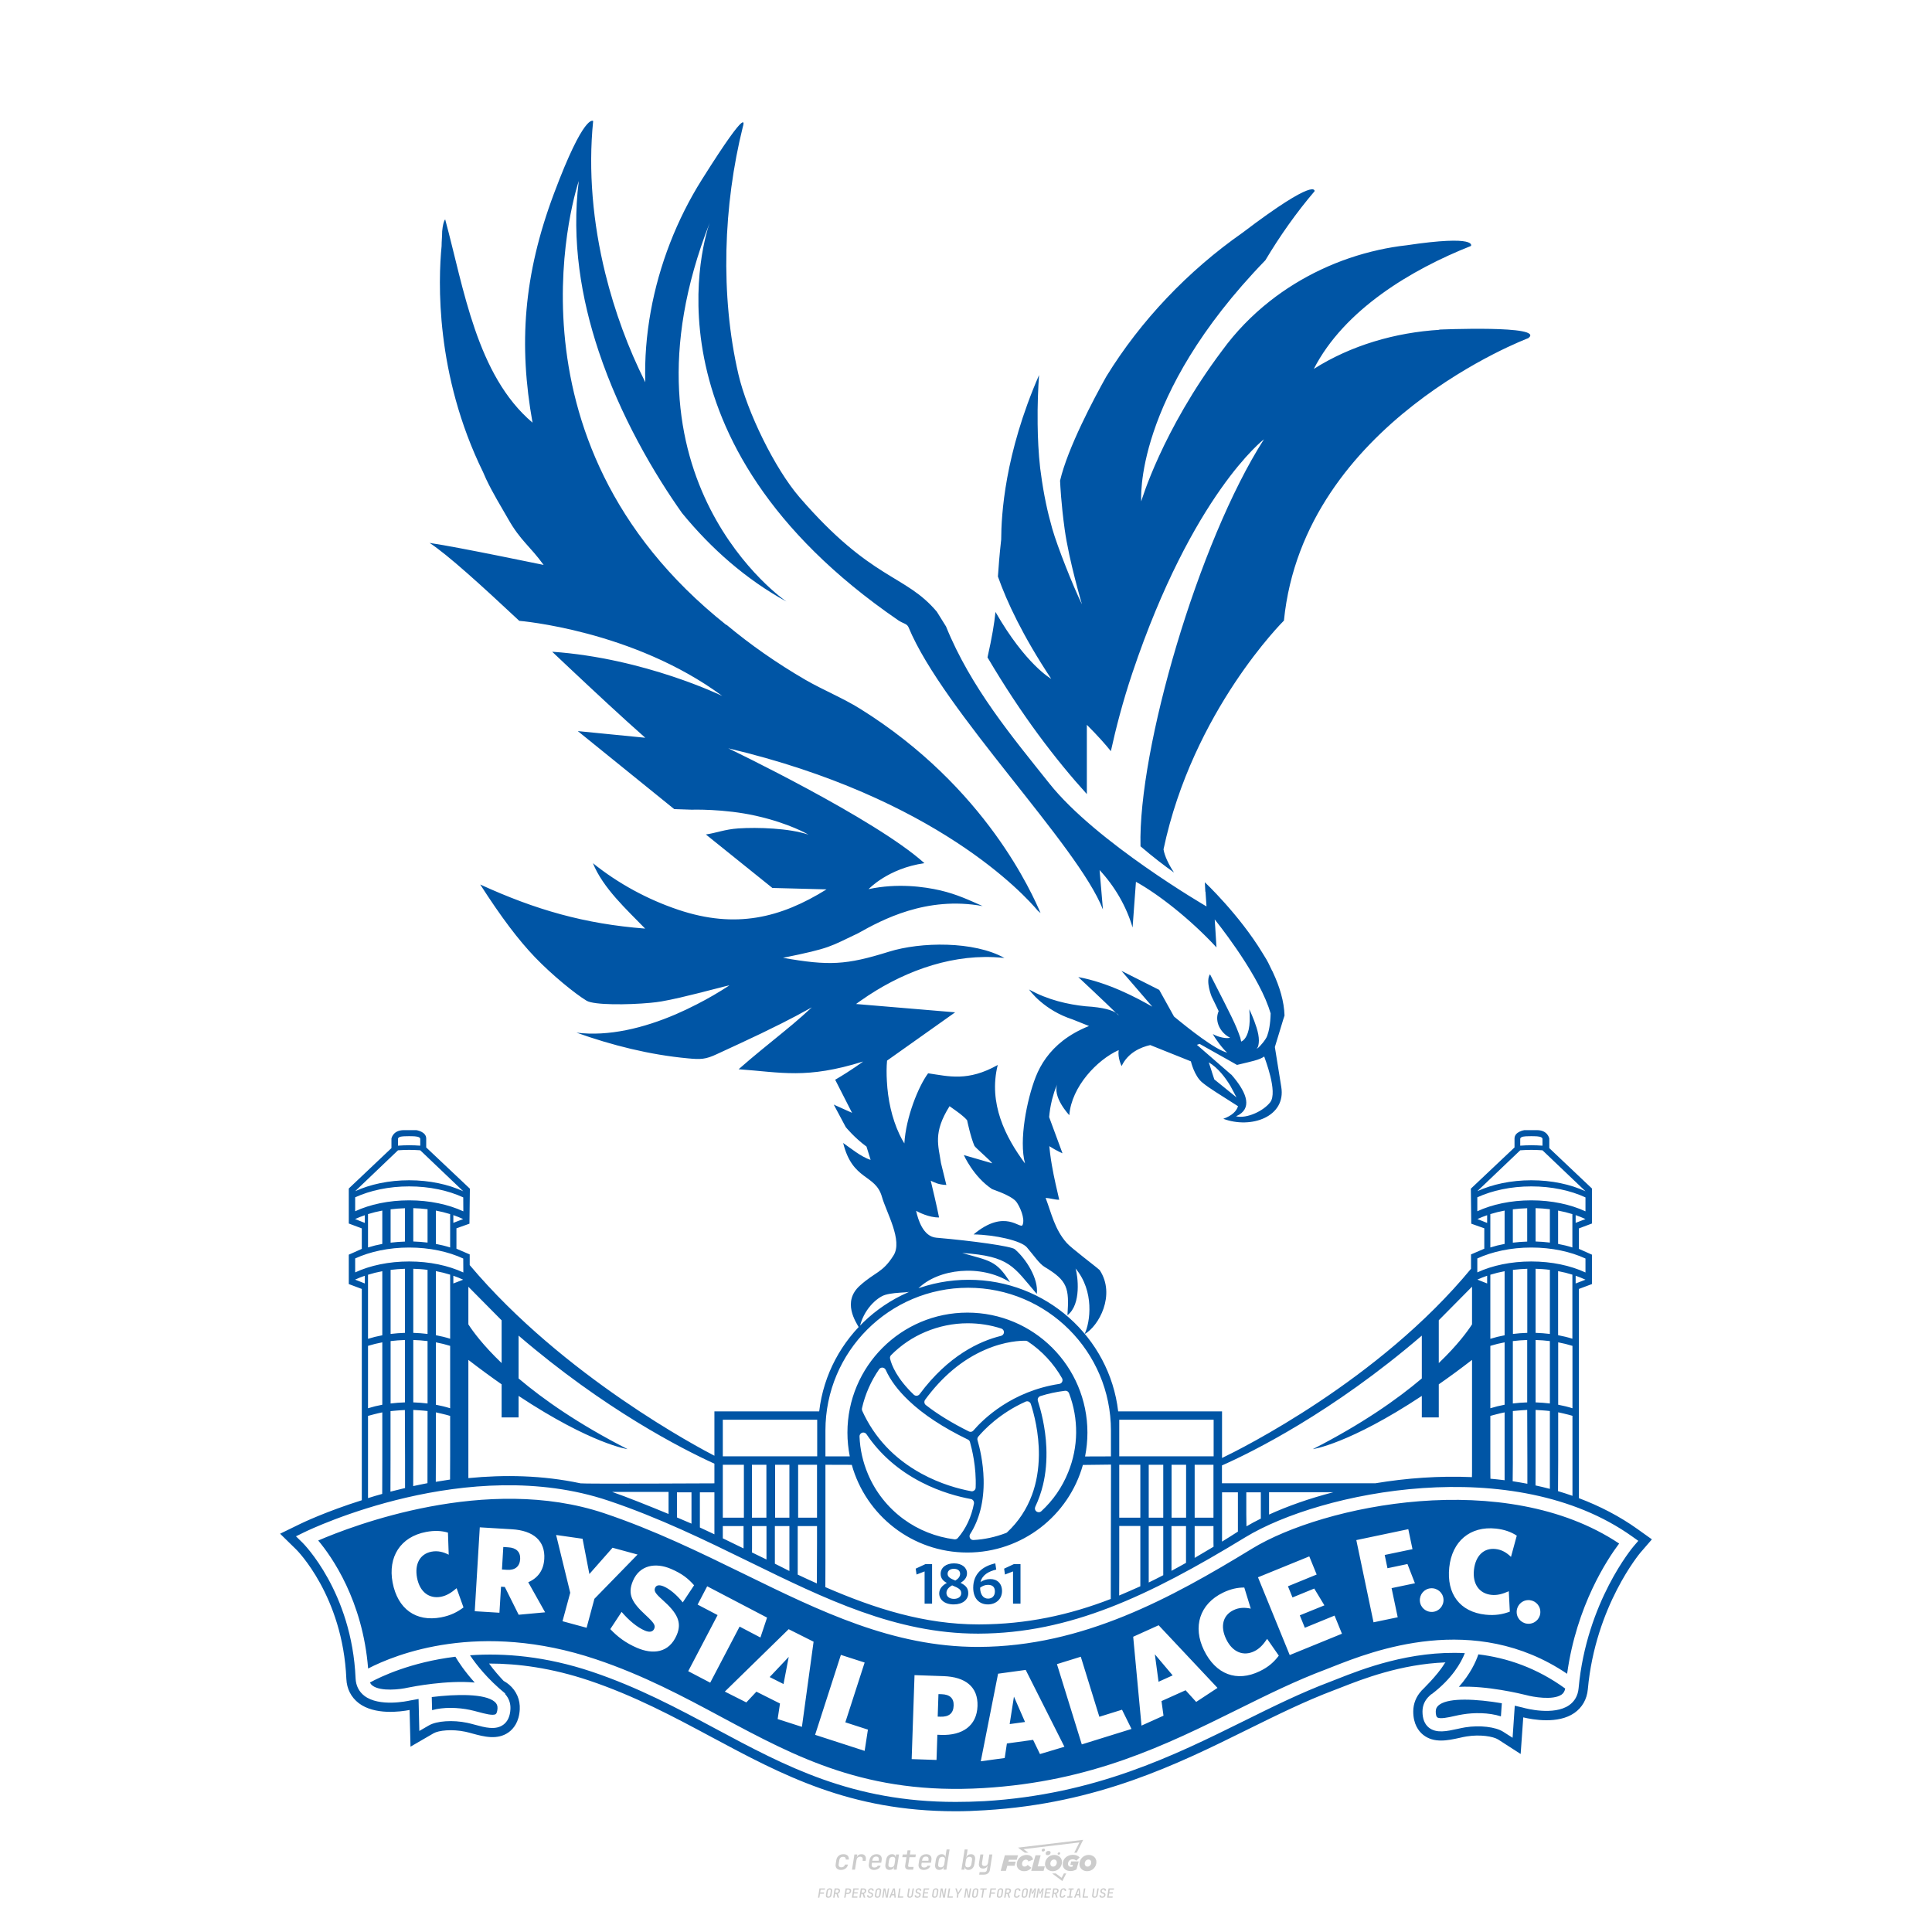 <?xml version="1.0" encoding="UTF-8"?>
<svg xmlns="http://www.w3.org/2000/svg" version="1.1" viewBox="0 0 800 800">
  <!-- Created by @FCLOGO 2024-12-16 GMT+8 17:12:03 . https://fclogo.top/ -->
<!-- FOR PERSONAL USE ONLY NOT FOR COMMERCIAL USE -->
  <path d="M348.219,774.301c-.786,0-1.375-.217-1.768-.652-.393-.435-.528-1.03-.406-1.786l.252-1.648c.122-.755.45-1.35.984-1.785.534-.435,1.194-.652,1.98-.652.755,0,1.329.199,1.722.595.393.397.551.938.475,1.625h-1.236c.03-.359-.055-.637-.257-.836-.202-.198-.498-.297-.887-.297-.42,0-.763.117-1.03.349-.267.233-.435.563-.503.99l-.263,1.659c-.069.435-.006.769.189,1.002.195.233.502.349.921.349.389,0,.715-.099.979-.297.263-.198.436-.48.521-.847h1.236c-.137.687-.467,1.231-.99,1.631-.523.401-1.162.6-1.917.6h-0ZM352.797,774.187l.996-6.294h1.19l-.195,1.19c.336-.87.973-1.304,1.911-1.304.671,0,1.169.208,1.493.624.324.416.429.986.315,1.71l-.069.423h-1.27l.057-.32c.069-.45.011-.795-.171-1.036-.183-.24-.477-.361-.881-.361-.405,0-.74.122-1.007.366-.267.245-.435.588-.503,1.03l-.63,3.971h-1.236v-0ZM361.906,774.301c-.77,0-1.346-.223-1.728-.669s-.515-1.036-.401-1.768l.252-1.648c.084-.488.257-.915.521-1.282s.601-.651,1.013-.852c.412-.202.873-.304,1.385-.304.77,0,1.349.224,1.734.669.385.446.517,1.036.395,1.768l-.172,1.121h-3.845l-.092.526c-.153.954.217,1.431,1.11,1.431.717,0,1.175-.248,1.373-.744h1.225c-.168.534-.503.96-1.007,1.276-.504.317-1.091.475-1.763.475h0ZM361.231,770.216l-.046.286,2.655-.012.046-.286c.069-.466.013-.822-.166-1.07-.179-.248-.486-.372-.921-.372-.443,0-.795.126-1.059.378-.263.252-.433.611-.509,1.076h0ZM368.326,774.301c-.633,0-1.103-.212-1.408-.635s-.397-1.001-.274-1.734l.274-1.774c.115-.733.393-1.312.836-1.74.442-.427.98-.641,1.613-.641.465,0,.83.119,1.093.354.263.236.391.557.383.962h.023l.172-1.202h1.236l-.996,6.294h-1.225l.195-1.201h-.023c-.122.412-.351.734-.687.967s-.74.349-1.213.349l0.0 0ZM368.932,773.226c.389,0,.715-.119.978-.355.263-.236.429-.572.498-1.007l.252-1.648c.069-.427.01-.761-.177-1.002-.187-.24-.475-.36-.864-.36-.397,0-.725.118-.984.354-.26.236-.423.572-.492,1.007l-.252,1.648c-.069.443-.013.78.166,1.013.179.233.471.349.876.349h0ZM376.348,774.187c-.572,0-.994-.157-1.264-.469-.271-.312-.361-.751-.269-1.316l.538-3.387h-1.739l.171-1.122h1.74l.275-1.716h1.236l-.275,1.716h2.472l-.183,1.122h-2.461l-.538,3.387c-.076.442.099.664.526.664h1.717l-.172,1.121h-1.774,0ZM382.504,774.301c-.77,0-1.346-.223-1.728-.669s-.515-1.036-.401-1.768l.252-1.648c.084-.488.257-.915.521-1.282s.601-.651,1.013-.852c.412-.202.873-.304,1.385-.304.77,0,1.349.224,1.734.669.385.446.517,1.036.395,1.768l-.172,1.121h-3.845l-.092.526c-.153.954.217,1.431,1.11,1.431.717,0,1.175-.248,1.373-.744h1.225c-.168.534-.503.96-1.007,1.276-.504.317-1.091.475-1.763.475h0ZM381.829,770.216l-.046.286,2.655-.012.046-.286c.069-.466.013-.822-.166-1.07-.179-.248-.486-.372-.921-.372-.443,0-.795.126-1.059.378-.263.252-.433.611-.509,1.076h0ZM388.924,774.301c-.633,0-1.101-.212-1.402-.635-.301-.423-.395-1.001-.28-1.734l.274-1.774c.115-.733.393-1.312.836-1.74.442-.427.98-.641,1.613-.641.465,0,.83.119,1.093.354.263.236.391.557.383.962h.023l.206-1.465.298-1.796h1.236l-1.327,8.354h-1.225l.195-1.201h-.023c-.122.412-.351.734-.687.967s-.74.349-1.213.349l0.0 0ZM389.531,773.226c.389,0,.715-.119.978-.355.263-.236.429-.572.498-1.007l.252-1.648c.076-.427.019-.761-.172-1.002-.191-.24-.48-.36-.87-.36-.397,0-.725.118-.984.354-.26.236-.423.572-.492,1.007l-.252,1.648c-.076.443-.023.78.16,1.013s.477.349.881.349h0ZM401.017,774.301c-.473,0-.839-.116-1.099-.349-.26-.233-.385-.555-.378-.967h-.011l-.195,1.201h-1.224l1.327-8.354h1.236l-.286,1.796-.274,1.465h.046c.122-.412.353-.735.692-.967.34-.232.742-.349,1.208-.349.633,0,1.1.214,1.402.641.301.428.395,1.007.281,1.74l-.275,1.774c-.115.733-.395,1.31-.841,1.734-.446.423-.982.635-1.608.635v-0ZM400.766,773.226c.397,0,.723-.116.979-.349.256-.233.422-.571.498-1.013l.252-1.648c.069-.435.011-.77-.171-1.007-.183-.236-.473-.354-.87-.354-.389,0-.715.12-.979.36s-.429.574-.498,1.002l-.252,1.648c-.069.435-.011.771.172,1.007.183.236.473.355.87.355h0ZM405.469,776.247l.172-1.064h1.934c.641,0,1.007-.302,1.099-.905l.103-.675.206-1.19h-.035c-.122.42-.347.744-.675.973-.328.229-.729.343-1.201.343-.626,0-1.093-.201-1.402-.601s-.41-.944-.303-1.631l.584-3.605h1.236l-.561,3.479c-.061.412,0,.732.183.961s.465.343.847.343c.389,0,.717-.122.984-.366.267-.244.431-.584.492-1.018l.538-3.399h1.236l-1.007,6.409c-.099.603-.37,1.078-.812,1.425-.443.347-1.0.521-1.671.521h-1.946ZM417.787,770.085h3.221l.537-1.855h-5.466l-1.708,6.442h2.147l.586-2.099h3.026l.439-1.708h-3.026l.244-.781h0ZM424.229,772.916c-.586,0-1.025-.39-1.025-1.123,0-.878.634-1.757,1.611-1.757.488,0,.878.244,1.025.781l1.952-.83c-.293-1.171-1.269-1.903-2.635-1.903-2.782,0-4.148,2.147-4.148,3.904s1.269,2.83,3.075,2.83c1.367,0,2.342-.586,2.977-1.415l-1.513-1.171c-.39.439-.83.683-1.318.683v0ZM430.915,768.231h-2.147l-1.757,6.442h5.124l.488-1.855h-2.928l1.22-4.587ZM439.748,771.013c0-1.659-1.318-2.928-3.221-2.928-2.196,0-3.807,1.806-3.807,3.807,0,1.659,1.318,2.928,3.221,2.928,2.196,0,3.807-1.806,3.807-3.807ZM434.917,771.696c0-.83.586-1.708,1.513-1.708.781,0,1.171.537,1.171,1.22,0,.83-.586,1.708-1.513,1.708-.781,0-1.171-.537-1.171-1.22ZM443.213,772.233h1.074l-.195.683c-.146.049-.342.098-.586.098-.683,0-1.269-.39-1.269-1.22,0-1.025.732-1.903,1.952-1.903.586,0,1.123.244,1.513.586l1.367-1.367c-.439-.537-1.513-1.074-2.733-1.074-2.587,0-4.295,1.757-4.295,3.855,0,2.05,1.611,2.879,3.221,2.879.927,0,1.855-.293,2.489-.683l.927-3.319h-3.123l-.342,1.464v0ZM450.777,768.084c-2.196,0-3.807,1.806-3.807,3.807,0,1.659,1.318,2.928,3.221,2.928,2.196,0,3.807-1.806,3.807-3.807,0-1.659-1.318-2.928-3.221-2.928ZM450.338,772.916c-.781,0-1.171-.537-1.171-1.22,0-.83.586-1.708,1.513-1.708.781,0,1.171.537,1.171,1.22,0,.83-.586,1.708-1.513,1.708ZM437.942,767.499c-.049.293.098.488.439.488s.537-.195.634-.488c.049-.244-.098-.488-.439-.488s-.586.244-.634.488ZM432.135,765.498c-.439,0-.732.244-.781.586s.098.586.537.586.732-.244.781-.586c.098-.342-.098-.586-.537-.586ZM433.013,767.303c-.098.537.146.878.83.878.634,0,1.074-.39,1.171-.878s-.146-.878-.83-.878-1.074.39-1.171.878ZM439.602,777.552l-2.44-1.806h-1.513l4.246,3.172,1.611-3.172h-.976l-.927,1.806h0ZM425.839,767.157l-2.001-1.464,23.132-2.782-2.147,4.246h1.025l2.684-5.319-26.988,3.221,2.782,2.099h1.513ZM338.719,785.785l.609-3.832h2.32l-.084.519h-1.764l-.184,1.145h1.627l-.084.525h-1.617l-.257,1.643h-.567,0ZM342.97,785.838c-.357,0-.623-.101-.798-.302-.175-.201-.234-.473-.178-.816l.268-1.701c.056-.343.203-.615.441-.816.238-.201.535-.302.892-.302s.623.1.798.299c.175.199.236.471.184.814l-.268,1.706c-.056.343-.204.615-.444.816-.24.201-.538.302-.895.302ZM343.049,785.334c.193,0,.348-.052.467-.158.119-.105.194-.257.226-.457l.268-1.701c.032-.199.005-.352-.079-.457-.084-.105-.222-.158-.415-.158s-.347.052-.465.158c-.117.105-.192.257-.223.457l-.268,1.701c-.032.2-.005.352.079.457s.22.158.409.158h0ZM344.996,785.785l.609-3.832h1.202c.238,0,.439.046.604.139.165.093.283.223.357.391s.091.366.052.593c-.038.259-.14.484-.304.675-.165.191-.366.321-.604.391l.535,1.643h-.619l-.478-1.575h-.541l-.247,1.575h-.567ZM345.888,783.707h.635c.189,0,.349-.056.48-.168.131-.112.211-.262.239-.451.032-.193,0-.345-.094-.459-.095-.114-.236-.171-.425-.171h-.635l-.2,1.249ZM349.545,785.785l.609-3.832h1.254c.371,0,.651.105.84.315.189.21.255.49.199.84-.038.234-.122.438-.249.611s-.29.307-.488.402c-.198.095-.419.142-.664.142h-.693l-.241,1.522h-.567ZM350.432,783.754h.693c.192,0,.357-.059.493-.176.136-.117.22-.274.252-.47s-.002-.352-.1-.47-.245-.176-.441-.176h-.688l-.21,1.291v0ZM352.747,785.785l.609-3.832h2.252l-.079.504h-1.695l-.173,1.087h1.512l-.079.499h-1.512l-.194,1.239h1.69l-.079.504h-2.252ZM355.843,785.785l.609-3.832h1.202c.238,0,.439.046.604.139.165.093.283.223.357.391s.091.366.052.593c-.038.259-.14.484-.304.675-.165.191-.366.321-.604.391l.535,1.643h-.619l-.478-1.575h-.541l-.247,1.575h-.567ZM356.736,783.707h.635c.189,0,.349-.056.48-.168.131-.112.211-.262.239-.451.032-.193,0-.345-.094-.459-.095-.114-.236-.171-.425-.171h-.635l-.2,1.249ZM360.132,785.838c-.385,0-.674-.095-.866-.286-.192-.191-.264-.451-.215-.779h.567c-.028.175.011.312.116.412.105.1.266.149.483.149.203,0,.37-.049.501-.147.131-.098.211-.233.239-.404.021-.15.001-.279-.06-.386-.061-.107-.158-.181-.291-.223l-.457-.136c-.266-.08-.462-.217-.588-.409-.126-.192-.17-.42-.131-.682.035-.21.112-.394.231-.551s.273-.28.462-.367.402-.131.64-.131c.35,0,.616.095.798.286.182.191.248.444.2.759h-.567c.028-.168-.003-.3-.092-.396-.089-.096-.23-.144-.422-.144-.189,0-.343.045-.462.134-.119.089-.189.214-.21.375-.025.151-.007.279.052.386s.158.181.294.223l.467.147c.262.081.456.217.58.409.124.193.165.422.123.688-.035.217-.116.406-.241.567-.126.161-.288.286-.485.375-.198.089-.419.134-.664.134l-0.0 0ZM363.265,785.838c-.357,0-.623-.101-.798-.302-.175-.201-.234-.473-.178-.816l.268-1.701c.056-.343.203-.615.441-.816.238-.201.535-.302.892-.302s.623.1.798.299c.175.199.236.471.184.814l-.268,1.706c-.056.343-.204.615-.444.816-.24.201-.538.302-.895.302ZM363.344,785.334c.193,0,.348-.052.467-.158.119-.105.194-.257.226-.457l.268-1.701c.032-.199.005-.352-.079-.457-.084-.105-.222-.158-.415-.158s-.347.052-.465.158c-.117.105-.192.257-.223.457l-.268,1.701c-.032.2-.005.352.079.457s.22.158.409.158h0ZM365.275,785.785l.609-3.832h.709l.619,3.186c.007-.098.017-.217.029-.357.012-.14.027-.285.045-.435.018-.151.037-.289.058-.415l.315-1.979h.525l-.609,3.832h-.709l-.614-3.186c-.007.095-.017.209-.029.344s-.027.276-.045.423c-.018.147-.037.283-.058.409l-.315,2.01h-.53,0ZM368.225,785.785l1.585-3.832h.745l.373,3.832h-.562l-.073-.971h-1.087l-.388.971h-.593,0ZM369.385,784.342h.871l-.089-1.102c-.018-.196-.03-.365-.037-.509-.007-.143-.011-.243-.011-.299-.018.056-.052.156-.102.299s-.115.311-.192.504l-.441,1.107h0ZM371.721,785.785l.609-3.832h.567l-.525,3.312h1.674l-.079.52h-2.247ZM376.678,785.838c-.367,0-.634-.101-.8-.302-.166-.201-.221-.475-.165-.821l.436-2.761h.567l-.436,2.755c-.032.196-.008.35.071.462.079.112.214.168.407.168s.347-.056.465-.168c.117-.112.192-.266.223-.462l.435-2.755h.567l-.436,2.761c-.056.35-.2.625-.433.824-.233.199-.533.299-.9.299h0ZM379.844,785.838c-.385,0-.674-.095-.866-.286-.192-.191-.264-.451-.215-.779h.567c-.028.175.011.312.116.412.105.1.266.149.483.149.203,0,.37-.049.501-.147.131-.098.211-.233.239-.404.021-.15.001-.279-.06-.386-.061-.107-.158-.181-.291-.223l-.457-.136c-.266-.08-.462-.217-.588-.409-.126-.192-.17-.42-.131-.682.035-.21.112-.394.231-.551s.273-.28.462-.367.402-.131.64-.131c.35,0,.616.095.798.286.182.191.248.444.2.759h-.567c.028-.168-.003-.3-.092-.396-.089-.096-.23-.144-.422-.144-.189,0-.343.045-.462.134-.119.089-.189.214-.21.375-.025.151-.007.279.052.386s.158.181.294.223l.467.147c.262.081.456.217.58.409.124.193.165.422.123.688-.035.217-.116.406-.241.567-.126.161-.288.286-.485.375-.198.089-.419.134-.664.134l-0.0 0ZM381.906,785.785l.609-3.832h2.252l-.079.504h-1.695l-.173,1.087h1.512l-.079.499h-1.512l-.194,1.239h1.69l-.079.504h-2.252ZM386.943,785.838c-.357,0-.623-.101-.798-.302-.175-.201-.234-.473-.178-.816l.268-1.701c.056-.343.203-.615.441-.816.238-.201.535-.302.892-.302s.623.1.798.299c.175.199.236.471.184.814l-.268,1.706c-.056.343-.204.615-.444.816-.24.201-.538.302-.895.302ZM387.021,785.334c.193,0,.348-.052.467-.158.119-.105.194-.257.226-.457l.268-1.701c.032-.199.005-.352-.079-.457-.084-.105-.222-.158-.415-.158s-.347.052-.465.158c-.117.105-.192.257-.223.457l-.268,1.701c-.032.2-.005.352.079.457s.22.158.409.158h0ZM388.953,785.785l.609-3.832h.709l.619,3.186c.007-.098.017-.217.029-.357.012-.14.027-.285.045-.435.018-.151.037-.289.058-.415l.315-1.979h.525l-.609,3.832h-.709l-.614-3.186c-.007.095-.017.209-.029.344s-.027.276-.045.423c-.018.147-.037.283-.058.409l-.315,2.01h-.53ZM392.249,785.785l.609-3.832h.567l-.525,3.312h1.674l-.079.52h-2.247ZM396.117,785.785l.22-1.412-.751-2.42h.577l.446,1.449c.028.095.05.184.066.268.016.084.025.147.029.189.018-.042.046-.105.087-.189.04-.084.088-.173.144-.268l.898-1.449h.598l-1.528,2.42-.22,1.412h-.567ZM399.217,785.785l.609-3.832h.709l.619,3.186c.007-.098.017-.217.029-.357.012-.14.027-.285.044-.435.018-.151.037-.289.058-.415l.315-1.979h.525l-.609,3.832h-.709l-.614-3.186c-.007.095-.017.209-.029.344s-.027.276-.045.423c-.018.147-.037.283-.058.409l-.315,2.01h-.53 0ZM403.505,785.838c-.357,0-.623-.101-.798-.302-.175-.201-.234-.473-.178-.816l.268-1.701c.056-.343.203-.615.441-.816.238-.201.535-.302.892-.302.357,0,.623.1.798.299.175.199.236.471.184.814l-.268,1.706c-.056.343-.204.615-.444.816-.239.201-.538.302-.895.302h0ZM403.584,785.334c.193,0,.348-.052.467-.158.119-.105.194-.257.226-.457l.268-1.701c.032-.199.005-.352-.079-.457-.084-.105-.222-.158-.415-.158-.193,0-.347.052-.465.158-.117.105-.191.257-.223.457l-.268,1.701c-.032.2-.005.352.079.457.084.105.22.158.409.158h0ZM406.381,785.785l.525-3.312h-1.023l.084-.519h2.619l-.084.519h-1.029l-.525,3.312h-.567ZM409.518,785.785l.609-3.832h2.32l-.084.519h-1.764l-.184,1.145h1.627l-.084.525h-1.617l-.257,1.643h-.567,0ZM413.769,785.838c-.357,0-.623-.101-.798-.302-.175-.201-.234-.473-.178-.816l.268-1.701c.056-.343.203-.615.441-.816.238-.201.535-.302.892-.302.357,0,.623.1.798.299.175.199.236.471.184.814l-.268,1.706c-.056.343-.204.615-.444.816-.239.201-.538.302-.895.302h0ZM413.848,785.334c.193,0,.348-.052.467-.158.119-.105.194-.257.226-.457l.268-1.701c.032-.199.005-.352-.079-.457-.084-.105-.222-.158-.415-.158-.193,0-.347.052-.465.158-.117.105-.191.257-.223.457l-.268,1.701c-.032.2-.005.352.079.457.084.105.22.158.409.158h0ZM415.795,785.785l.609-3.832h1.202c.238,0,.439.046.604.139.164.093.283.223.357.391s.091.366.053.593c-.039.259-.14.484-.304.675-.165.191-.366.321-.604.391l.535,1.643h-.619l-.478-1.575h-.541l-.247,1.575h-.567 0ZM416.688,783.707h.635c.189,0,.349-.056.48-.168.131-.112.211-.262.239-.451.032-.193,0-.345-.095-.459-.094-.114-.236-.171-.425-.171h-.635l-.199,1.249h0ZM420.905,785.838c-.36,0-.631-.101-.811-.302-.18-.201-.242-.473-.186-.816l.268-1.701c.056-.346.206-.619.449-.819s.545-.299.906-.299c.357,0,.625.101.806.302.18.201.242.473.186.816h-.567c.031-.199.003-.352-.087-.457-.089-.105-.228-.158-.417-.158-.193,0-.351.052-.475.158-.124.105-.202.255-.234.451l-.268,1.706c-.032.2-.003.352.087.457.089.105.23.158.423.158s.35-.052.472-.158.199-.257.231-.457h.567c-.035.228-.115.425-.239.593s-.281.298-.47.388c-.189.091-.402.136-.64.136h0ZM424.034,785.838c-.357,0-.623-.101-.798-.302-.175-.201-.234-.473-.178-.816l.268-1.701c.056-.343.203-.615.441-.816.238-.201.535-.302.892-.302.357,0,.623.1.798.299.175.199.236.471.184.814l-.268,1.706c-.056.343-.204.615-.444.816-.239.201-.538.302-.895.302h0ZM424.112,785.334c.193,0,.348-.052.467-.158.119-.105.194-.257.226-.457l.268-1.701c.032-.199.005-.352-.079-.457-.084-.105-.222-.158-.415-.158-.193,0-.347.052-.465.158-.117.105-.191.257-.223.457l-.268,1.701c-.032.2-.005.352.079.457.084.105.22.158.409.158h0ZM425.965,785.785l.609-3.832h.687l.184,1.228c.021.119.037.23.047.333.011.103.019.183.026.239.018-.056.047-.136.089-.241.042-.105.091-.217.147-.336l.567-1.223h.709l-.609,3.832h-.535l.204-1.291c.025-.168.058-.352.1-.554.042-.201.087-.404.136-.609s.096-.4.142-.585c.045-.185.087-.348.126-.488l-.855,1.863h-.551l-.283-1.863c-.004.136-.011.295-.021.475s-.024.372-.039.575c-.016.203-.035.407-.058.611-.023.205-.048.396-.076.575l-.205,1.291h-.541ZM429.115,785.785l.609-3.832h.687l.184,1.228c.021.119.037.23.047.333.011.103.019.183.026.239.018-.056.047-.136.089-.241.042-.105.091-.217.147-.336l.567-1.223h.709l-.609,3.832h-.535l.204-1.291c.025-.168.058-.352.1-.554.042-.201.087-.404.136-.609s.096-.4.142-.585c.045-.185.087-.348.126-.488l-.855,1.863h-.551l-.283-1.863c-.004.136-.011.295-.021.475s-.024.372-.039.575c-.016.203-.035.407-.058.611-.023.205-.048.396-.076.575l-.205,1.291h-.541ZM432.411,785.785l.609-3.832h2.252l-.079.504h-1.696l-.173,1.087h1.512l-.079.499h-1.512l-.194,1.239h1.69l-.079.504h-2.252,0ZM435.507,785.785l.609-3.832h1.202c.238,0,.439.046.604.139.164.093.283.223.357.391s.091.366.053.593c-.039.259-.14.484-.304.675-.165.191-.366.321-.604.391l.535,1.643h-.619l-.478-1.575h-.541l-.247,1.575h-.567 0ZM436.4,783.707h.635c.189,0,.349-.056.48-.168.131-.112.211-.262.239-.451.032-.193,0-.345-.095-.459-.094-.114-.236-.171-.425-.171h-.635l-.199,1.249h0ZM439.801,785.838c-.36,0-.631-.101-.811-.302-.18-.201-.242-.473-.186-.816l.268-1.701c.056-.346.206-.619.449-.819s.545-.299.906-.299c.357,0,.625.101.806.302.18.201.242.473.186.816h-.567c.031-.199.003-.352-.087-.457-.089-.105-.228-.158-.417-.158-.193,0-.351.052-.475.158-.124.105-.202.255-.234.451l-.268,1.706c-.032.2-.003.352.087.457.089.105.23.158.423.158s.35-.052.472-.158.199-.257.231-.457h.567c-.035.228-.115.425-.239.593s-.281.298-.47.388c-.189.091-.402.136-.64.136h0ZM441.879,785.785l.079-.504h.777l.446-2.824h-.777l.084-.504h2.126l-.084.504h-.777l-.446,2.824h.777l-.079.504h-2.126 0ZM444.74,785.785l1.585-3.832h.745l.373,3.832h-.562l-.073-.971h-1.087l-.388.971h-.593,0ZM445.9,784.342h.871l-.089-1.102c-.017-.196-.03-.365-.037-.509-.007-.143-.01-.243-.01-.299-.018.056-.052.156-.102.299s-.115.311-.192.504l-.441,1.107h0ZM448.235,785.785l.609-3.832h.567l-.525,3.312h1.674l-.079.52h-2.247,0ZM453.193,785.838c-.368,0-.634-.101-.8-.302-.166-.201-.221-.475-.165-.821l.436-2.761h.567l-.436,2.755c-.032.196-.008.35.071.462.079.112.214.168.407.168s.347-.056.465-.168c.117-.112.192-.266.223-.462l.436-2.755h.567l-.436,2.761c-.056.35-.2.625-.433.824-.233.199-.533.299-.9.299h-0ZM456.358,785.838c-.385,0-.674-.095-.866-.286-.193-.191-.264-.451-.215-.779h.567c-.028.175.011.312.115.412.105.1.266.149.483.149.203,0,.37-.049.501-.147s.211-.233.239-.404c.021-.15.001-.279-.06-.386s-.158-.181-.291-.223l-.457-.136c-.266-.08-.462-.217-.588-.409-.126-.192-.17-.42-.131-.682.035-.21.112-.394.231-.551s.273-.28.462-.367c.189-.087.402-.131.64-.131.35,0,.616.095.798.286.182.191.248.444.199.759h-.567c.028-.168-.003-.3-.092-.396-.089-.096-.23-.144-.423-.144-.189,0-.343.045-.462.134-.119.089-.189.214-.21.375-.025.151-.007.279.052.386s.158.181.294.223l.467.147c.262.081.456.217.58.409.124.193.165.422.124.688-.035.217-.116.406-.241.567-.126.161-.288.286-.485.375-.198.089-.419.134-.664.134l0.0 0ZM458.421,785.785l.609-3.832h2.252l-.079.504h-1.696l-.173,1.087h1.512l-.079.499h-1.512l-.194,1.239h1.69l-.079.504h-2.252,0Z" style="fill: #ccc;"/>
  <path d="M678.176,633.236l-.001-0c-7.561-5.407-15.778-9.625-24.375-12.875v-86.642l5.39-2.017v-12.17l-5.39-2.399v-8.484l5.39-2.017v-14.5l-17.664-16.725v-3.964s-.591-3.477-5.112-3.477h-5.216s-4.068.591-4.068,3.477v3.686l-18.081,17.073.174,14.5,5.39,1.913v8.45l-5.494,2.365v5.943c-38.09,46.187-95.419,74.666-103.099,78.35v-19.304h-43.006c-3.567-30.662-29.909-54.488-61.901-54.488s-58.334,23.826-61.901,54.488h-43.389v18.371c-5.72-2.94-62.507-32.807-101.326-78.94v-4.42l-5.442-2.342c-.017-.023-.035-.045-.052-.068v-8.404l5.39-1.913.174-14.5-18.081-17.073v-3.686c0-2.886-4.068-3.477-4.068-3.477h-5.216c-4.52,0-5.111,3.477-5.111,3.477v3.964l-17.664,16.725v14.5l5.39,2.017v8.485l-5.39,2.399v12.17l5.39,2.017v87.496c-14.776,4.66-24.463,9.296-25.488,9.795l-8.345,4.068,6.641,6.502c.209.174,19.333,19.229,20.794,53.584.174,4.173,1.982,7.65,5.146,10.084,6.607,5.007,17.282,3.547,21.037,2.817l.383,15.195,9.527-5.529c2.156-1.252,7.684-1.808,13.179-.661.974.209,1.982.487,2.99.765,4.625,1.252,10.362,2.817,15.021-.591,1.912-1.426,4.242-4.173,4.52-9.423.209-3.999-1.356-7.615-4.381-10.223-.694-.594-1.48-1.109-2.315-1.582-1.586-1.689-4.057-4.452-6.014-7.179,12.035-.007,25.95,1.837,41.397,7.022,18.916,6.363,35.05,15.021,50.628,23.367,29.452,15.787,57.374,30.773,101.082,30.773,3.929,0,7.963-.139,12.24-.417,46.768-2.782,79.767-19.09,108.836-33.485,12.205-6.016,23.749-11.718,35.641-16.204.869-.313,1.878-.73,3.06-1.182,8.442-3.32,24.53-9.649,43.145-10.35-.189.202-.371.41-.514.649-2.817,4.729-9.493,11.127-9.493,11.127l.042.001c-2.152,2.328-3.38,5.269-3.38,8.553,0,5.251,2.226,8.137,4.068,9.632,4.486,3.616,10.293,2.33,14.952,1.321,1.043-.243,2.086-.487,3.06-.626,5.564-.904,11.023-.035,13.109,1.287l9.284,5.981,1.078-15.161c3.929.939,14.396,2.851,21.141-1.808,3.269-2.295,5.216-5.668,5.598-9.841,3.13-34.494,21.663-56.435,21.837-56.643l4.694-5.424-5.841-4.173ZM652.444,531.458v-3.199h0c1.426.487,2.782,1.043,4.068,1.634l-4.068,1.565ZM652.444,506.353v-3.199h0c1.426.487,2.782,1.043,4.068,1.634l-4.068,1.565ZM629.495,471.615c0-1.113,2.26-1.078,2.886-1.113.591-.035,1.148-.035,1.739-.035.556,0,1.147.035,1.704.035.591.035,2.886.07,2.886,1.113v2.782c-1.53-.104-3.06-.174-4.625-.174-1.53,0-3.095.07-4.59.174v-2.782ZM629.494,476.31c1.495-.104,3.06-.174,4.59-.174,1.565,0,3.095.07,4.625.174l17.803,16.969c-6.155-2.851-13.943-4.555-22.428-4.555-8.449,0-16.204,1.704-22.358,4.52l17.768-16.934ZM611.726,495.782c6.155-2.817,13.909-4.52,22.358-4.52,8.484,0,16.273,1.704,22.428,4.555v5.772c-6.155-2.851-13.944-4.555-22.428-4.555-8.449,0-16.204,1.669-22.358,4.52v-5.772ZM651.088,502.736v13.805c-1.878-.591-3.86-1.078-5.911-1.46v-13.804c2.051.383,4.033.869,5.911,1.46ZM641.769,500.72v13.804c-1.912-.243-3.894-.382-5.911-.452v-13.805c2.017.07,3.999.209,5.911.452ZM632.381,500.302v13.805c-2.017.07-3.999.209-5.946.452v-13.805c1.912-.243,3.894-.383,5.946-.452ZM623.027,501.276v13.804c-2.051.383-4.033.869-5.911,1.46v-13.805c1.878-.591,3.86-1.078,5.911-1.46ZM611.761,504.788c1.286-.591,2.608-1.113,4.033-1.599v3.199l-4.033-1.599ZM611.726,521.096c6.155-2.817,13.909-4.52,22.358-4.52,8.484,0,16.273,1.704,22.428,4.555v5.772c-6.155-2.851-13.944-4.555-22.428-4.555-8.449,0-16.204,1.669-22.358,4.52v-5.772ZM645.212,604.688v-19.89s4.033.869,5.911,1.46v33.138c-1.982-.695-3.964-1.356-5.981-1.947,0-1.565.07-12.761.07-12.761ZM645.177,552.878v-26.531c2.051.383,4.033.869,5.911,1.46v26.531c-1.878-.591-3.86-1.078-5.911-1.46ZM645.212,581.669v-25.835c2.051.383,4.033.869,5.911,1.46v25.835c-1.878-.591-3.86-1.078-5.911-1.46ZM635.858,580.695v-25.835c2.017.07,3.999.209,5.911.452v25.835c-1.912-.243-3.894-.383-5.911-.452ZM641.769,584.277v32.234c-1.982-.521-3.964-1.008-5.946-1.426,0-1.53.035-9.354.035-9.354v-21.906s3.999.209,5.911.452ZM635.858,551.904v-26.531c.974.035,1.947.07,2.886.139,1.008.07,2.051.174,3.025.313v26.531c-1.912-.243-3.894-.383-5.911-.452ZM632.381,554.86v25.835c-2.017.07-3.999.209-5.946.452v-25.835c1.912-.243,3.894-.383,5.946-.452ZM626.47,552.356v-26.531c1.947-.243,3.929-.382,5.946-.452v26.531c-2.051.07-4.034.209-5.946.452ZM632.381,583.825l.07,21.906v8.658c-2.017-.382-4.034-.73-6.085-1.043,0-1.982.07-7.615.07-7.615v-21.454s3.929-.383,5.946-.452ZM617.116,583.129v-25.835c1.878-.591,3.86-1.078,5.911-1.46v25.835c-2.051.383-4.033.869-5.911,1.46ZM623.027,584.833v28.096c-1.947-.243-3.929-.452-5.876-.626,0-2.643-.035-3.095-.035-3.095v-22.915s3.86-1.078,5.911-1.46ZM617.116,554.373v-26.531c1.878-.591,3.86-1.078,5.911-1.46v26.531c-2.051.383-4.034.869-5.911,1.46ZM615.794,528.259v3.199l-4.033-1.599c1.286-.591,2.608-1.113,4.033-1.599ZM595.766,546.688l13.77-13.909v15.613c-1.878,2.921-6.05,8.623-13.77,16.03v-17.734ZM505.985,606.809c12.344-5.459,45.656-21.872,82.757-53.758v17.734c-10.258,8.693-24.792,18.881-45.134,29.278,0,0,14.952-2.086,45.134-22.045v8.902h7.024v-13.7c4.347-3.025,8.902-6.363,13.77-10.119v46.455l-.035,2.086c-13.63-.591-27.226.417-39.918,2.538h-63.598v-7.372ZM552.092,617.901c-9.945,2.573-18.985,5.772-26.601,9.249v-9.249h26.601ZM522.084,617.936v10.884c-2.121,1.043-4.103,2.121-5.946,3.199l-.07-4.868v-9.215h6.016ZM512.591,617.936v16.273c-2.191,1.426-4.381,2.782-6.572,4.138v-20.411h6.572ZM463.459,587.893h39.084v15.126h-39.084v-15.126ZM494.684,631.914h7.789v6.85l.035,1.704c-2.643,1.565-5.251,3.129-7.824,4.625v-13.179ZM494.684,628.437v-21.906h7.789v21.906h-7.789ZM485.122,628.437v-21.906h6.016v21.906h-6.016ZM491.102,631.914v13.039h0v2.191c-2.017,1.147-4.034,2.225-6.016,3.303v-18.533h6.016ZM475.664,628.437v-21.906h6.016v21.906h-6.016ZM481.679,631.914v20.341c-2.017,1.043-3.999,2.051-6.016,3.025v-23.367h6.016ZM463.459,606.531h8.728v21.906h-8.728v-21.906ZM463.459,651.247v-19.368h8.728v24.966c-2.469,1.113-6.92,3.06-8.763,3.825l.035-9.423ZM341.791,592.344c0-32.651,26.462-59.112,59.112-59.112s59.112,26.461,59.112,59.112v10.71l-10.71.035c.626-3.199.974-6.502.974-9.875,0-27.435-22.254-49.689-49.689-49.689s-49.689,22.254-49.689,49.689c0,3.373.348,6.641.974,9.841h-10.084v-10.71ZM383.066,579.617c7.059-9.632,15.369-16.586,24.723-20.654,8.484-3.721,15.161-3.825,16.934-3.79.313.035.591.104.835.278,5.842,3.86,10.745,9.145,14.222,15.265.243.452.243,1.008.035,1.46-.209.452-.66.8-1.182.869-19.681,3.025-31.434,14.5-35.572,19.298-.278.348-.73.556-1.182.556-.243,0-.487-.07-.696-.174-6.92-3.442-12.9-7.093-17.803-10.918-.696-.522-.8-1.495-.313-2.191h-0ZM414.5,553.156c-8.832,2.156-21.837,8.137-33.729,24.166-.278.348-.696.591-1.147.626h-.139c-.383,0-.765-.139-1.078-.417-7.093-6.78-9.215-12.274-9.841-14.917-.139-.556.035-1.113.417-1.495,4.068-4.103,8.832-7.337,14.187-9.597,5.633-2.365,11.509-3.582,17.56-3.582,4.764,0,9.423.73,13.909,2.191.661.209,1.113.869,1.078,1.565-.035.696-.521,1.287-1.217,1.46ZM376.32,580c6.05,5.772,14.291,11.162,24.479,16.099.417.174.696.556.835.974.8,2.851,2.712,10.397,2.365,18.916,0,.487-.243.904-.591,1.182-.278.209-.626.348-.974.348-.069,0-.174-.035-.278-.035-5.042-.939-12.692-2.956-20.689-7.337h-0c-11.162-6.12-19.403-14.848-24.445-25.975-.139-.313-.174-.661-.104-1.008,1.287-5.772,3.755-11.37,7.128-16.204.313-.452.869-.73,1.426-.661.556.07,1.043.417,1.286.939,1.912,4.277,5.112,8.554,9.562,12.761ZM356.987,593.248c.661-.209,1.426.035,1.808.626,5.564,8.276,13.213,14.987,22.741,19.89,8.032,4.138,15.578,6.05,20.481,6.954.417.07.765.313,1.008.661v0c.243.348.313.765.278,1.182-1.078,5.633-3.338,10.432-6.676,14.291-.313.348-.73.556-1.182.556h-.209c-7.65-.974-14.952-3.86-21.141-8.415-6.468-4.764-11.544-11.162-14.674-18.568-2.121-5.007-3.303-10.258-3.512-15.613-.035-.696.417-1.321,1.078-1.565ZM401.704,635.252c1.912-2.99,3.338-6.363,4.277-10.049.974-3.86,1.426-8.102,1.321-12.622-.174-7.198-1.669-13.283-2.538-16.238-.139-.487-.035-1.043.313-1.46,2.33-2.782,8.902-9.701,19.611-14.5.417-.174.869-.174,1.287,0,.417.209.73.556.869.974h0c1.287,3.964,3.408,11.961,3.338,21.176-.07,5.946-1.008,11.475-2.851,16.447-2.191,5.946-5.633,11.162-10.293,15.508-.139.139-.313.243-.522.313-4.381,1.669-8.867,2.643-13.387,2.886h-.104c-.556,0-1.078-.278-1.356-.765-.278-.521-.278-1.182.035-1.669ZM428.687,623.917c1.356-2.851,2.434-5.911,3.199-9.075,1.147-4.764,1.6-9.945,1.391-15.369-.348-8.554-2.365-15.821-3.512-19.403-.139-.417-.07-.835.104-1.217.209-.348.522-.626.939-.765,3.269-1.043,6.711-1.773,10.188-2.191.73-.104,1.391.313,1.669,1.008h0c4.034,10.605,3.929,22.254-.348,32.721-2.504,6.224-6.259,11.649-11.127,16.134-.313.278-.695.417-1.078.417-.313,0-.661-.104-.939-.313-.626-.452-.8-1.252-.487-1.947ZM341.791,647.353v-40.822l10.918.035c5.842,20.933,25.036,36.302,47.846,36.302,22.776,0,42.005-15.334,47.846-36.267h0s11.649-.139,11.649-.139l-.104,55.635c-17.351,6.711-34.876,10.466-54.349,10.536h-.452c-22.324,0-42.874-6.537-63.389-15.439l.035-9.841ZM299.3,587.893h39.084v15.126h-39.084v-15.126ZM330.49,628.437v-21.906h7.824v21.906h-7.824ZM338.314,631.914v6.746l-.07,17.003c-2.643-1.182-5.285-2.399-7.928-3.651v-20.098h7.998ZM320.963,628.437v-21.906h5.911v21.906h-5.911ZM326.874,631.914v18.603c-1.912-.939-4.207-2.156-6.016-3.025v-15.578h6.016ZM311.366,642.833l.035-1.634v-9.284h5.981v13.839c-1.669-.8-3.338-1.599-5.007-2.434-.348-.174-.661-.313-1.008-.487h0ZM311.366,628.437v-21.906h5.981v21.906h-5.981ZM299.3,606.531h8.728v21.906h-8.728v-21.906ZM299.3,631.914h8.589v9.249c-2.851-1.391-5.703-2.782-8.589-4.173v-5.077ZM193.941,532.814l13.77,13.909v17.699c-7.719-7.407-11.892-13.109-13.77-16.03v-15.578ZM193.941,593.144v-30.043c4.868,3.755,9.423,7.093,13.77,10.119v13.7h7.024v-8.902c30.182,19.959,45.134,22.045,45.134,22.045-20.342-10.397-34.876-20.585-45.134-29.278v-17.734c35.537,30.53,67.597,46.873,81.088,53.027v8.137s-54.105.278-55.426,0c-15.786-3.373-31.677-3.616-46.455-2.156v-18.916ZM295.823,617.936v17.386c-2.017-.939-3.999-1.878-6.016-2.817v-14.569h6.016ZM286.33,617.936v12.97c-.591-.278-2.851-1.252-6.016-2.573v-1.947h0v-8.45h6.016ZM276.837,617.762v9.145c-7.58-3.13-17.769-7.233-23.402-9.145h23.402ZM187.717,506.353v-3.199h0c1.426.487,2.782,1.043,4.068,1.634l-4.068,1.565ZM164.802,471.615h0c0-1.113,2.26-1.078,2.886-1.113.591-.035,1.147-.035,1.739-.035.556,0,1.147.035,1.704.035.591.035,2.886.07,2.886,1.113v2.782c-1.495-.104-3.025-.174-4.59-.174s-3.129.07-4.625.174v-2.782ZM164.802,476.31c1.495-.104,3.06-.174,4.625-.174s3.095.07,4.59.174l17.803,16.969h-0c-6.155-2.851-13.944-4.555-22.393-4.555s-16.204,1.704-22.358,4.52l17.734-16.934ZM147.069,495.782c6.154-2.817,13.909-4.52,22.358-4.52s16.238,1.704,22.393,4.555l.035,5.772c-6.155-2.851-13.944-4.555-22.428-4.555-8.449,0-16.204,1.669-22.358,4.52v-5.772ZM186.395,502.736v13.805c-1.878-.591-3.86-1.078-5.911-1.46v-13.804c2.051.383,4.033.869,5.911,1.46ZM177.042,500.72v13.804c-1.913-.243-3.894-.382-5.911-.452v-13.805c2.017.07,3.999.209,5.911.452ZM167.688,500.302v13.805c-2.017.07-3.999.209-5.946.452v-13.805c1.912-.243,3.894-.383,5.946-.452ZM158.3,501.276v13.804c-2.051.383-4.033.869-5.911,1.46v-13.805c1.878-.591,3.86-1.078,5.911-1.46ZM147.034,504.788c1.286-.591,2.608-1.113,4.033-1.599v3.199l-4.033-1.599ZM147.069,521.096c6.154-2.817,13.909-4.52,22.358-4.52s16.238,1.704,22.393,4.555l.035,5.772c-6.155-2.851-13.944-4.555-22.428-4.555-8.449,0-16.204,1.669-22.358,4.52v-5.772ZM191.785,529.893l-4.068,1.565v-3.199h0c1.426.487,2.782,1.043,4.068,1.634ZM180.484,581.669v-25.835c2.051.383,4.033.869,5.911,1.46v25.835c-1.878-.591-3.86-1.078-5.911-1.46ZM186.395,586.293v17.038l-.035,9.319c-1.982.313-5.911.939-5.911.939l.035-10.223v-18.533s4.033.869,5.911,1.46ZM180.484,552.878v-26.531c2.051.383,4.033.869,5.911,1.46v26.531c-1.878-.591-3.86-1.078-5.911-1.46ZM171.131,580.695v-25.835c2.017.07,3.999.209,5.911.452v25.835c-1.913-.243-3.894-.383-5.911-.452ZM177.042,584.277l-.035,29.869c-2.017.383-3.964.8-5.911,1.217,0-1.669.035-11.162.035-11.162v-20.376s3.999.209,5.911.452ZM171.131,551.904v-26.531c.974.035,1.947.07,2.886.139,1.008.07,2.051.174,3.025.313v26.531c-1.913-.243-3.894-.383-5.911-.452ZM161.673,617.658c0-1.426.035-13.422.035-13.422v-19.924s3.894-.383,5.946-.452l.07,20.376v11.927c-2.051.487-4.068.974-6.05,1.495ZM167.688,554.86v25.835c-2.017.07-3.999.209-5.946.452v-25.835c1.912-.243,3.894-.383,5.946-.452ZM161.742,552.356v-26.531c1.947-.243,3.929-.382,5.946-.452v26.531c-2.051.07-4.034.209-5.946.452ZM152.389,583.129v-25.835c1.878-.591,3.86-1.078,5.911-1.46v25.835c-2.051.383-4.033.869-5.911,1.46ZM158.3,584.833v20.168l-.035,13.596h0c-2.017.556-3.999,1.148-5.876,1.739v-34.042s3.86-1.078,5.911-1.46ZM152.389,554.373v-26.531c1.878-.591,3.86-1.078,5.911-1.46v26.531c-2.051.383-4.033.869-5.911,1.46ZM147.034,529.859c1.286-.591,2.608-1.113,4.033-1.599v3.199l-4.033-1.599ZM676.437,640.294c-.174.209-19.507,22.984-22.776,58.799-.278,2.99-1.634,5.425-3.964,7.024-6.329,4.346-17.803,1.356-19.09.974-1.043-.278-2.19-.521-3.373-.8l-.904,13.283-3.86-2.469c-3.164-2.051-9.806-2.817-15.787-1.843-1.043.174-2.156.417-3.268.661-4.277.939-8.658,1.912-11.753-.556-1.739-1.391-2.643-3.651-2.643-6.641,0-2.603,1.03-4.801,2.894-6.492l-.008-.011c.033-.024.06-.047.092-.071.151-.134.267-.289.429-.416.166-.129.378-.222.554-.342,8.414-6.437,12.061-12.994,13.572-16.857-22.656-1.208-42.739,6.713-52.654,10.627-1.148.452-2.156.835-3.025,1.182-12.101,4.555-23.715,10.292-35.989,16.377-28.756,14.222-61.338,30.356-107.341,33.103-4.068.209-8.032.313-11.857.313-42.839,0-70.343-14.743-99.344-30.286-15.717-8.415-31.99-17.143-51.219-23.61-19.24-6.462-36.342-7.815-50.5-6.822,2.473,3.718,7.139,9.748,14.615,15.863l-.117.143c1.562,1.725,2.357,3.85,2.238,6.255-.139,2.99-1.147,5.181-2.956,6.502-3.199,2.33-7.546,1.147-11.753,0-1.078-.278-2.156-.591-3.199-.8-5.946-1.252-12.622-.8-15.856,1.078l-3.964,2.295-.313-13.248c-1.217.209-2.399.417-3.477.626-1.252.278-12.831,2.747-18.951-1.912-2.26-1.739-3.512-4.207-3.651-7.233-1.53-35.85-21.732-55.948-21.941-56.157l-2.747-2.677,3.477-1.704c2.747-1.321,67.875-32.512,125.84-13.074,21.141,7.093,40.127,16.412,58.486,25.384,31.19,15.265,60.642,29.695,94.475,29.695h.452c37.623-.139,70.135-15.369,110.401-39.918,31.121-18.951,111.27-35.259,160.264-.243h0s2.434,1.739,2.434,1.739l-1.947,2.26ZM204.788,704.635c.019.016.038.033.058.049.849.725,1.23,1.585,1.162,2.721-.07,1.217-.348,2.086-.73,2.365v-0c-1.113.765-4.59-.174-7.163-.869-1.182-.313-2.365-.626-3.512-.869-2.329-.487-5.146-.835-8.067-.835-2.608,0-5.25.278-7.615.939l-.139-5.425c10.163-1.248,22.013-1.456,26.007,1.925ZM188.566,686.01c1.298,2.211,3.866,6.113,8.001,10.697h-0c-11.38-1.075-25.643,1.679-27.869,2.144-2.643.626-11.023,1.739-14.5-.904-.447-.347-.776-.768-1.022-1.253,4.332-2.37,16.869-8.413,35.391-10.683ZM621.879,705.283l-.382,5.424h0c-5.042-1.634-11.231-1.565-15.682-.834-1.147.174-2.329.417-3.547.695-2.573.591-6.12,1.356-7.163.522-.383-.313-.591-1.182-.591-2.399,0-1.055.367-1.81,1.075-2.459.212-.157.406-.315.613-.473,2.103-1.411,5.833-1.971,10.274-1.971,4.764,0,10.328.626,15.404,1.495ZM612.151,685.031c11.817,1.431,24.143,5.565,35.966,14.155-.219,1.074-.659,1.926-1.514,2.515-3.582,2.469-11.927.939-14.604.209h0c-2.168-.542-16.446-4.011-27.899-3.43,4.773-5.418,7.027-10.376,8.051-13.449ZM394.888,706.222c-.104,3.303-2.017,4.729-5.459,4.625l-1.147-.035.313-9.319,1.252.035h-0c3.442.104,5.146,1.669,5.042,4.694ZM419.854,702.536l4.59,10.501-6.363.869v0s1.773-11.37,1.773-11.37ZM478.202,685.011l7.372,8.728-5.842,2.643h-0s-1.53-11.37-1.53-11.37ZM318.703,694.434l7.893-8.345-2.156,11.231h0s-5.737-2.886-5.737-2.886ZM215.395,645.545c-.174,3.095-2.086,4.694-5.424,4.486l-2.121-.139.556-9.319,2.051.139c3.303.174,5.077,1.912,4.938,4.833ZM518.503,641.233c-33.625,20.516-70.1,40.544-113.183,40.718h-.487c-35.05,0-65.093-14.709-96.84-30.252-18.221-8.902-37.032-18.116-57.826-25.105-48.646-16.308-104.385,5.251-118.399,11.301,5.619,6.683,18.424,24.835,20.664,53.006,11.289-5.844,46.089-20.022,94.396-3.804,19.681,6.607,36.163,15.439,52.088,23.993,30.878,16.552,60.051,32.199,108.315,29.313,44.891-2.677,75.594-17.873,105.255-32.547,12.413-6.155,24.166-11.962,36.51-16.586.835-.313,1.808-.696,2.921-1.147,16.262-6.417,58.494-23.084,96.993,2.964h0c3.892-28.257,16.677-47.471,21.545-53.94-47.221-31.503-122.432-15.926-151.954,2.086ZM182.64,669.712h0c-10.466,1.982-17.977-3.512-20.064-14.396-2.017-10.605,3.234-18.951,13.839-20.967,3.477-.661,6.433-.522,9.076.278l.313,9.145c-2.121-1.078-4.451-1.773-7.128-1.252-4.694.904-7.093,5.007-5.981,10.849,1.147,5.946,5.111,8.728,9.875,7.824,2.365-.452,4.346-1.704,6.502-3.547l2.851,7.963c-2.504,1.878-5.25,3.338-9.284,4.103ZM214.769,668.634h-0l-5.737-11.509-1.565-.104-.661,10.779-10.223-.626,2.086-34.737,13.283.8c8.971.522,13.874,4.833,13.422,12.274-.278,4.694-2.608,7.893-6.641,9.667l6.989,12.448-10.953,1.008ZM246.134,662.027l-3.234,11.996-9.979-2.712,3.199-11.788-5.842-23.923,10.953,1.565,2.817,14.604,9.597-10.884,10.362,2.817-17.873,18.325ZM274.299,662.444h0c6.224,5.529,8.171,9.354,5.911,14.604-3.234,7.545-9.98,8.067-16.447,5.285-4.694-2.017-8.067-4.59-11.057-7.754l4.694-7.128c2.956,3.477,6.398,6.363,9.562,7.719,1.843.8,3.338.661,3.929-.73.591-1.356.07-2.33-3.616-5.737-5.529-5.111-7.58-8.519-5.181-14.117,2.817-6.572,9.354-7.65,15.682-4.972,4.625,1.982,7.128,3.964,9.632,6.815l-4.694,7.093c-2.573-3.234-5.459-5.564-7.859-6.607-1.878-.8-3.095-.556-3.582.556-.522,1.252-.07,2.225,3.025,4.972ZM294.084,696.764l-9.11-4.764,12.17-23.228-8.276-4.346,3.964-7.58,24.792,12.97-2.747,8.241-8.623-4.52-12.17,23.228ZM332.056,715.054h-0s-10.049-3.234-10.049-3.234l.974-6.433-9.771-4.903-4.173,4.451-8.902-4.486,26.427-25.835,10.327,5.181-4.833,35.259ZM358.03,724.999l-20.515-6.641,10.675-33.103,9.841,3.164-7.998,24.758,9.354,3.025-1.356,8.797ZM389.742,718.392h0s-1.6-.069-1.6-.069l-.348,10.432-10.292-.348,1.182-34.772,12.031.417c8.971.313,14.326,4.381,14.048,12.379-.278,8.206-6.259,12.24-15.021,11.961ZM430.634,726.32h0l-2.851-5.877-10.849,1.495-.904,6.016-9.91,1.356,7.163-36.267,11.44-1.565,16.03,31.816-10.119,3.025ZM447.95,722.321l-10.293-33.242,9.875-3.06,7.684,24.862,9.388-2.921,3.929,7.963-20.585,6.398ZM495.31,704.727h-0s-4.381-4.833-4.381-4.833l-9.98,4.486.835,6.05-9.11,4.103-3.442-36.789,10.536-4.764,24.375,25.94-8.832,5.807ZM521.667,692h0c-9.562,4.659-18.255,1.321-23.123-8.658-4.729-9.701-1.843-19.125,7.859-23.854,3.164-1.53,6.085-2.156,8.832-2.121l2.677,8.728c-2.33-.487-4.764-.556-7.198.661-4.312,2.086-5.563,6.676-2.956,12.031,2.643,5.459,7.198,7.093,11.579,4.972,2.191-1.043,3.755-2.782,5.355-5.146l4.833,6.954c-1.912,2.538-4.173,4.659-7.859,6.433ZM534.046,685.324l-13.144-32.199,21.245-8.658,3.06,7.511-11.892,4.868,1.878,4.625,9.006-3.686,4.207,6.955-10.188,4.138,2.086,5.146,12.309-5.042,3.06,7.511-21.628,8.832ZM578.762,669.677l-10.014,2.086-7.128-34.042,21.524-4.52,1.739,8.276-11.51,2.399,1.148,5.494,8.276-1.739,3.095,7.963-9.667,2.017,2.538,12.066ZM593.227,667.451c-2.712.209-5.077-1.773-5.285-4.486s1.773-5.077,4.486-5.285c2.712-.209,5.077,1.773,5.285,4.486.209,2.712-1.808,5.077-4.486,5.285ZM625.669,644.676h0c-1.704-1.669-3.72-2.99-6.433-3.268-4.764-.522-8.241,2.712-8.902,8.623-.661,6.016,2.33,9.841,7.163,10.362,2.399.278,4.66-.348,7.267-1.495l.417,8.45c-2.956,1.113-6.016,1.669-10.084,1.252-10.571-1.147-16.169-8.589-14.987-19.611,1.148-10.71,8.589-17.177,19.333-16.03,3.512.383,6.294,1.391,8.623,2.921l-2.4,8.797s0.0 0.0 0.0 0h-0ZM633.319,672.354c-2.712.209-5.077-1.773-5.285-4.486-.209-2.712,1.773-5.077,4.486-5.285s5.077,1.773,5.285,4.486c.243,2.712-1.773,5.077-4.486,5.285ZM527.091,402.628c-.139-.452-.243-.695-.243-.695,0,0,.035.174.104.452-.348-.765-.73-1.53-1.113-2.295-.869-1.947-1.947-3.721-3.06-5.459-9.736-16.03-23.888-29.313-23.888-29.313l.209,3.894.07.035.417,6.085s-45.656-26.496-65.093-50.941c-15.091-18.951-32.477-39.605-42.77-64.989l-3.79-6.085c-13.144-15.647-26.879-12.692-56.887-47.429-10.293-11.927-21.663-35.363-25.279-50.871-7.615-32.755-6.259-70.066,1.843-102.577,0,0,3.79-11.092-16.969,21.906h0c-10.397,16.517-17.699,35.328-21.176,54.523-1.773,9.806-2.573,19.681-2.26,29.417-7.059-14.048-12.692-29.348-16.586-45.134-5.112-20.794-7.093-42.387-5.007-63.042,0,0-3.651-3.582-16.273,30.147-12.622,33.729-14.604,62.52-8.832,94.754-23.193-19.646-28.443-55.67-36.163-84.148h0s-.035,0-.035.035h0c-.07.07-.174.174-.278.417-.278.556-.695,1.808-.939,4.451,0,2.052-.243,4.103-.243,6.155-1.391,14.257-2.712,53.027,17.177,93.571.417.939.835,1.913,1.252,2.851,2.817,5.946,6.155,11.336,9.215,16.691,5.042,8.867,8.936,11.057,14.604,18.881-.591-.07-34.737-7.267-47.22-9.11,7.546,4.938,21.385,17.525,37.136,32.268,0,0,47.081,3.79,84.079,31.121,0,0-32.025-15.647-70.448-18.325,2.26,2.121,4.52,4.277,6.78,6.398,10.953,10.293,21.976,20.585,31.747,29.208h-.139l-27.783-2.747,39.918,32.303,7.163.243s13.422-.452,26.705,2.538c14.152,3.199,21.698,7.789,21.698,7.789-7.928-2.677-21.072-3.095-29-2.573-5.668.383-9.354,1.947-13.457,2.504l2.33,1.878,25.21,20.272,22.428.591c-18.951,11.788-37.554,16.447-61.373,8.45-12.657-4.242-24.931-10.884-35.363-19.298,4.207,10.362,14.013,19.229,21.628,27.087-25.105-1.947-45.343-7.754-68.292-18.255,8.763,13.631,15.752,22.88,22.706,30.147,6.954,7.233,16.552,15.091,21.35,17.977,3.06,1.843,17.073,1.739,26.357.869,1.739-.174,3.338-.348,4.659-.591,2.121-.348,4.798-.939,7.615-1.565,9.527-2.191,21.037-5.424,20.411-5.007-4.138,2.712-8.658,5.355-13.422,7.789-2.817,1.46-5.703,2.817-8.658,4.103-13.352,5.737-27.887,9.284-41.17,7.615,14.848,5.285,30.356,9.18,46.073,10.64,5.424.521,7.372.452,12.066-1.739,7.024-3.234,12.796-5.911,18.394-8.589,2.817-1.356,5.633-2.747,8.484-4.173,3.929-1.982,7.963-4.103,12.448-6.607-2.608,2.434-5.216,4.729-7.893,6.989-1.495,1.252-3.025,2.538-4.59,3.79-5.424,4.451-11.231,9.041-17.838,14.848,17.734,1.252,27.991,4.173,51.567-3.199,0,0-4.833,3.616-11.579,7.545l6.989,13.7-7.58-3.408,4.972,9.319s3.547,4.381,8.589,8.067l1.704,5.494c-3.894-1.147-8.902-5.32-11.37-6.989,3.929,15.821,13.352,12.726,16.065,22.324,1.843,6.468,8.693,18.081,4.798,24.236-4.555,7.267-7.546,6.746-13.944,12.518-7.441,6.676-1.704,15.021-.174,17.699,1.53-7.824,7.372-12.9,10.64-13.874,5.181-1.53,11.405-.348,13.7-2.643,8.206-8.171,25.836-10.258,38.006-2.608-5.633-9.11-8.554-8.832-19.785-12.101,19.855,1.321,21.141,5.633,30.878,16.969.8-6.433-4.555-14.639-9.11-18.533-1.426-1.217-17.177-3.442-32.512-4.764-5.39-.452-7.545-7.406-8.345-11.127.939.521,5.285,2.817,9.493,2.747-1.078-5.39-2.573-11.544-3.442-15.23,1.495.695,3.06,1.634,6.468,1.773l-2.225-9.075c-1.043-7.232-3.408-12.483,3.547-23.541,3.825,2.712,5.529,3.86,7.267,5.807,0,0,1.426,6.92,3.025,10.605.313.695,7.128,6.537,7.372,7.233l-11.753-3.408s3.929,8.936,11.683,14.083c4.59,1.634,8.693,3.477,10.049,5.25,1.391,1.878,3.721,6.885,2.608,9.562-.869,2.191-7.128-7.093-20.307,3.964,8.971.139,19.75,2.608,22.08,5.355,3.025,3.547,5.146,6.78,7.337,8.102,9.562,5.737,10.223,8.728,9.458,19.994,5.911-4.555,4.242-16.447,3.373-19.333,7.824,9.389,6.12,22.15,3.721,27.157,5.876-3.269,13.005-16.238,6.259-26.496-1.808-1.669-11.753-9.075-13.7-11.301-4.972-5.668-6.224-12.101-8.693-18.603,1.739.07,3.894.8,5.633.765-.869-3.86-2.121-8.867-3.06-14.396-.104-.487-.174-1.008-.243-1.495-.035-.209-.07-.417-.104-.626-.139-.835-.243-1.634-.348-2.504-.035-.209-.035-.417-.07-.591-.104-.835-.209-1.704-.278-2.573,3.234,2.052,5.459,2.956,5.459,2.956l-5.529-14.987v-.035c.104-1.147.243-2.26.417-3.408,0-.07.035-.139.035-.209.174-1.043.383-2.052.626-3.06.035-.174.07-.348.104-.487.243-.939.522-1.843.8-2.782.07-.209.139-.452.209-.661.383-1.113.835-2.191,1.321-3.269-2.504,5.355,4.833,13.109,4.833,13.109.939-11.857,11.544-22.95,20.446-26.948-.487,3.303,1.217,6.607,1.217,6.607,2.643-5.598,7.998-7.824,11.857-8.693l7.198,2.886,7.65,3.06,1.982.8s1.391,6.085,4.764,8.797c3.269,2.643,6.641,4.555,14.743,9.771-.591,2.017-2.434,3.894-6.085,5.216,11.544,4.312,26.079-.869,23.993-13.248-.73-4.381-2.643-16.447-2.643-16.447v-.035l2.712-8.902.8-2.643.104-.278.383-1.217c-.174-5.842-2.017-11.927-4.798-17.873l-0-.001ZM486.13,420.918l-6.12-11.023-15.647-7.893,12.796,14.848c-6.746-3.86-18.221-9.945-30.669-12.274,0,0,10.571,9.875,15.613,14.813.974.626,1.147,1.113,1.147,1.113-.348-.313-.73-.73-1.147-1.113-1.495-.974-4.868-2.26-12.587-2.712-7.163-.73-15.682-2.608-23.402-6.954,0,0,1.53,2.26,4.694,4.972.035.035.104.07.139.104l.035.035c2.956,2.504,7.302,5.39,13.178,7.302.452.139,6.329,2.573,6.781,2.712-4.207,1.669-7.754,3.721-10.71,5.981-5.703,4.416-9.249,9.701-11.37,15.126-3.651,9.354-7.024,26.218-4.416,35.815-8.102-10.884-15.265-24.897-11.301-40.788-12.344,6.954-20.272,4.694-28.826,3.442-3.964,5.32-9.18,18.081-9.841,29.035-.73-1.147-1.391-2.399-2.017-3.721-3.199-6.78-4.833-14.569-5.216-22.046-.174-2.99-.174-5.842.07-8.484v-.035l28.2-19.994-41.031-3.442h0c.661-.522,1.391-1.008,2.086-1.495,15.787-11.127,35.259-18.777,54.835-17.908,1.53.07,3.025.174,4.52.348-12.587-7.059-34.702-6.711-47.812-2.608-17.803,5.564-24.862,5.876-43.882,2.538,19.994-4.068,19.264-4.59,31.121-10.188,9.736-5.459,28.235-15.508,51.567-11.231-5.703-2.504-10.605-4.868-17.56-6.502-6.781-1.565-17.838-3.06-29.695-.522,0,0,8.067-8.623,23.123-10.745-20.55-18.533-81.227-47.568-81.227-47.568,86.13,20.342,122.78,60.781,128.239,67.319.383.278.73.591,1.078.869-3.234-7.372-22.358-51.949-74.725-84.565-7.267-4.52-15.265-7.719-22.671-11.996-11.822-6.885-22.741-14.5-32.686-22.811l.035.174c-97.431-77.437-61.164-183.909-61.164-183.909-3.13,24.723,1.043,48.889,8.206,70.413,4.555,13.665,10.293,26.253,16.134,37.206,6.537,12.309,13.213,22.532,18.429,29.904,12.135,14.813,26.531,27.47,43.187,36.615,0,0-73.543-50.072-31.747-156.822-1.634,4.555-30.53,90.129,78.098,164.611,2.086,1.391,3.616,1.356,4.242,2.886,14.465,34.807,70.135,90.198,80.497,116.868-.452-5.459-.939-10.884-1.391-16.343,6.224,6.676,11.092,14.987,13.665,23.784.452-5.39.939-13.561,1.391-18.916,9.006,4.938,22.358,15.265,33.346,27.157l-.313-.313c-.383-.417-.765-.835-1.078-1.182.174.174.348.348.487.521.104.104.174.174.243.278.139.139.278.278.348.383.104.104.174.209.313.313l-.487-7.893-.243-3.686s16.621,20.446,22.289,36.267c.313.904.591,1.773.869,2.643-.104,4.451-.73,7.441-1.46,9.389-.626,1.669-3.164,4.451-3.721,4.868-.417.313-.661.383-.661.383.765-.591.939-2.052.974-3.373,0-1.669-.348-3.408-.974-5.424-.591-1.878-1.287-3.651-1.878-5.042-.626-1.495-1.113-2.504-1.113-2.504.348,3.686.174,6.363-.243,8.31,0,.07,0,.139-.035.174-.835,3.686-2.504,4.625-2.956,4.833-.07.035-.104.035-.139.035-.139-.591-.243-1.147-.383-1.669-.452-1.321-.974-2.643-1.495-3.929-1.878-4.694-8.762-17.699-11.023-22.254-1.947,2.782.661,9.215.661,9.215.869,1.704,2.921,6.05,2.921,6.05-1.913,4.346.904,9.145,4.729,10.988-1.078.487-4.625-.035-7.128-1.495.939,1.878,4.277,6.398,5.946,7.685-4.903-1.147-15.995-9.945-22.046-14.952l-0-0ZM511.061,453.638l-4.798-3.894-3.442-2.782-.869-2.643-.209-.696-1.182-3.616-.035-.104c3.86,2.26,6.92,6.398,8.902,9.667.417.696,2.573,4.833,2.573,4.833l-.939-.765h0ZM525.944,456.455c-1.46,1.843-3.79,3.477-6.259,4.555-2.747,1.217-5.668,1.773-7.893,1.217.07-.035.104-.07.174-.07.243-.104.452-.243.661-.348.174-.07.348-.174.487-.243,5.564-3.442,2.573-9.945-3.234-16.586l-.104-.035-13.248-11.509-.73-.626-.209-.174.139-.035.417-.139.104-.035.487-.174,1.982,1.113,6.746,3.79.487.278,2.99,1.669,3.234,1.843h.104c3.025-.696,6.468-1.565,6.954-1.704,2.26-.591,3.547-1.252,4.242-1.773.104.487,5.807,14.743,2.469,18.985h0ZM595.592,136.483l.661.07c-18.568,1.113-36.928,6.502-52.227,16.204,12.587-24.549,40.44-41.17,65.058-50.906,0,0,3.06-4.729-26.705-.278-3.86.417-7.685,1.078-11.509,1.913-.07,0-.104,0-.174.035h.07c-16.343,3.616-31.886,10.884-44.995,21.211-7.406,5.842-14.048,12.657-19.646,20.342-25.071,33.346-33.555,62.52-33.555,62.52,0,0-3.616-43.048,51.393-99.83,6.05-10.119,12.866-19.785,20.376-28.582,0,0,1.252-6.433-29.869,17.212-22.532,15.752-42.178,36.406-56.365,59.495-5.112,9.11-15.995,29.591-19.159,43.152.035.382.07.8.07,1.217,0,0,.348,8.137,1.843,18.916,1.808,13.04,7.163,31.086,7.163,31.086-3.651-7.441-10.153-23.819-12.309-31.364-1.043-3.686-1.913-7.163-2.608-10.536-.452-2.086-.8-4.068-1.147-6.05-.174-1.043-.348-2.156-.522-3.269-.278-1.773-.522-3.547-.73-5.25-.696-6.329-.974-12.274-1.043-18.255-.104-7.928.209-15.056.591-20.237-14.291,32.79-15.647,58.034-15.682,68.118-.73,6.433-1.078,11.266-1.356,15.3,3.721,10.536,10.293,24.584,22.08,42.387,0,0-10.605-5.911-23.089-27.713-.487,4.798-1.391,10.293-3.303,18.812,14.152,24.027,28.339,42.491,41.135,56.609v-28.687c4.59,4.59,7.754,8.171,9.945,10.918,2.052-9.319,4.903-20.481,8.902-32.373,24.931-74.169,54.488-96.77,54.488-96.77-27.192,42.491-52.158,128.413-51.115,168.54,5.25,4.486,9.98,8.102,13.874,10.849-2.121-3.164-3.894-6.78-4.346-9.597,12.101-57.339,49.863-94.719,49.863-94.719,8.206-82.131,101.152-116.938,101.152-116.938,7.58-5.529-37.206-3.547-37.206-3.547h-0ZM382.857,664.043v-13.352l-3.338,1.287-.348-2.434,4.034-1.878h2.747v16.378h-3.095 0ZM389.499,651.699c0-2.608,2.26-4.346,5.529-4.346,3.338,0,5.39,1.773,5.39,4.138,0,1.704-1.078,2.99-2.677,3.929,2.052,1.008,3.199,2.121,3.199,4.312,0,2.643-2.295,4.625-6.016,4.625-3.929,0-6.016-2.086-6.016-4.555,0-1.843,1.252-3.303,3.164-4.346-1.53-.8-2.573-1.913-2.573-3.755h0ZM391.898,659.593c0,1.565,1.321,2.469,3.13,2.469,1.739,0,2.99-.904,2.99-2.33,0-1.495-.939-2.121-3.755-3.269-1.426.765-2.365,1.843-2.365,3.13h0ZM397.566,651.665c0-1.252-.974-2.051-2.608-2.051-1.669,0-2.573.904-2.573,2.051,0,1.217.869,1.878,3.199,2.817,1.252-.765,1.982-1.669,1.982-2.817h0ZM410.084,653.855c2.817,0,4.833,1.808,4.833,4.972,0,3.303-2.504,5.529-5.842,5.529-3.547,0-6.085-2.399-6.085-6.92,0-5.772,3.86-8.902,9.145-10.084l.383,2.573c-3.199.765-5.772,2.225-6.502,5.146,1.182-.73,2.469-1.217,4.068-1.217h0ZM409.11,661.957c1.704,0,2.851-1.113,2.851-2.956,0-1.773-.904-2.747-2.851-2.747-1.182,0-2.26.417-3.269,1.182.035,2.886,1.356,4.52,3.269,4.52ZM419.472,664.043v-13.352l-3.338,1.287-.348-2.434,4.034-1.878h2.747v16.378h-3.095 0Z" style="fill: #0055a5;"/>
</svg>